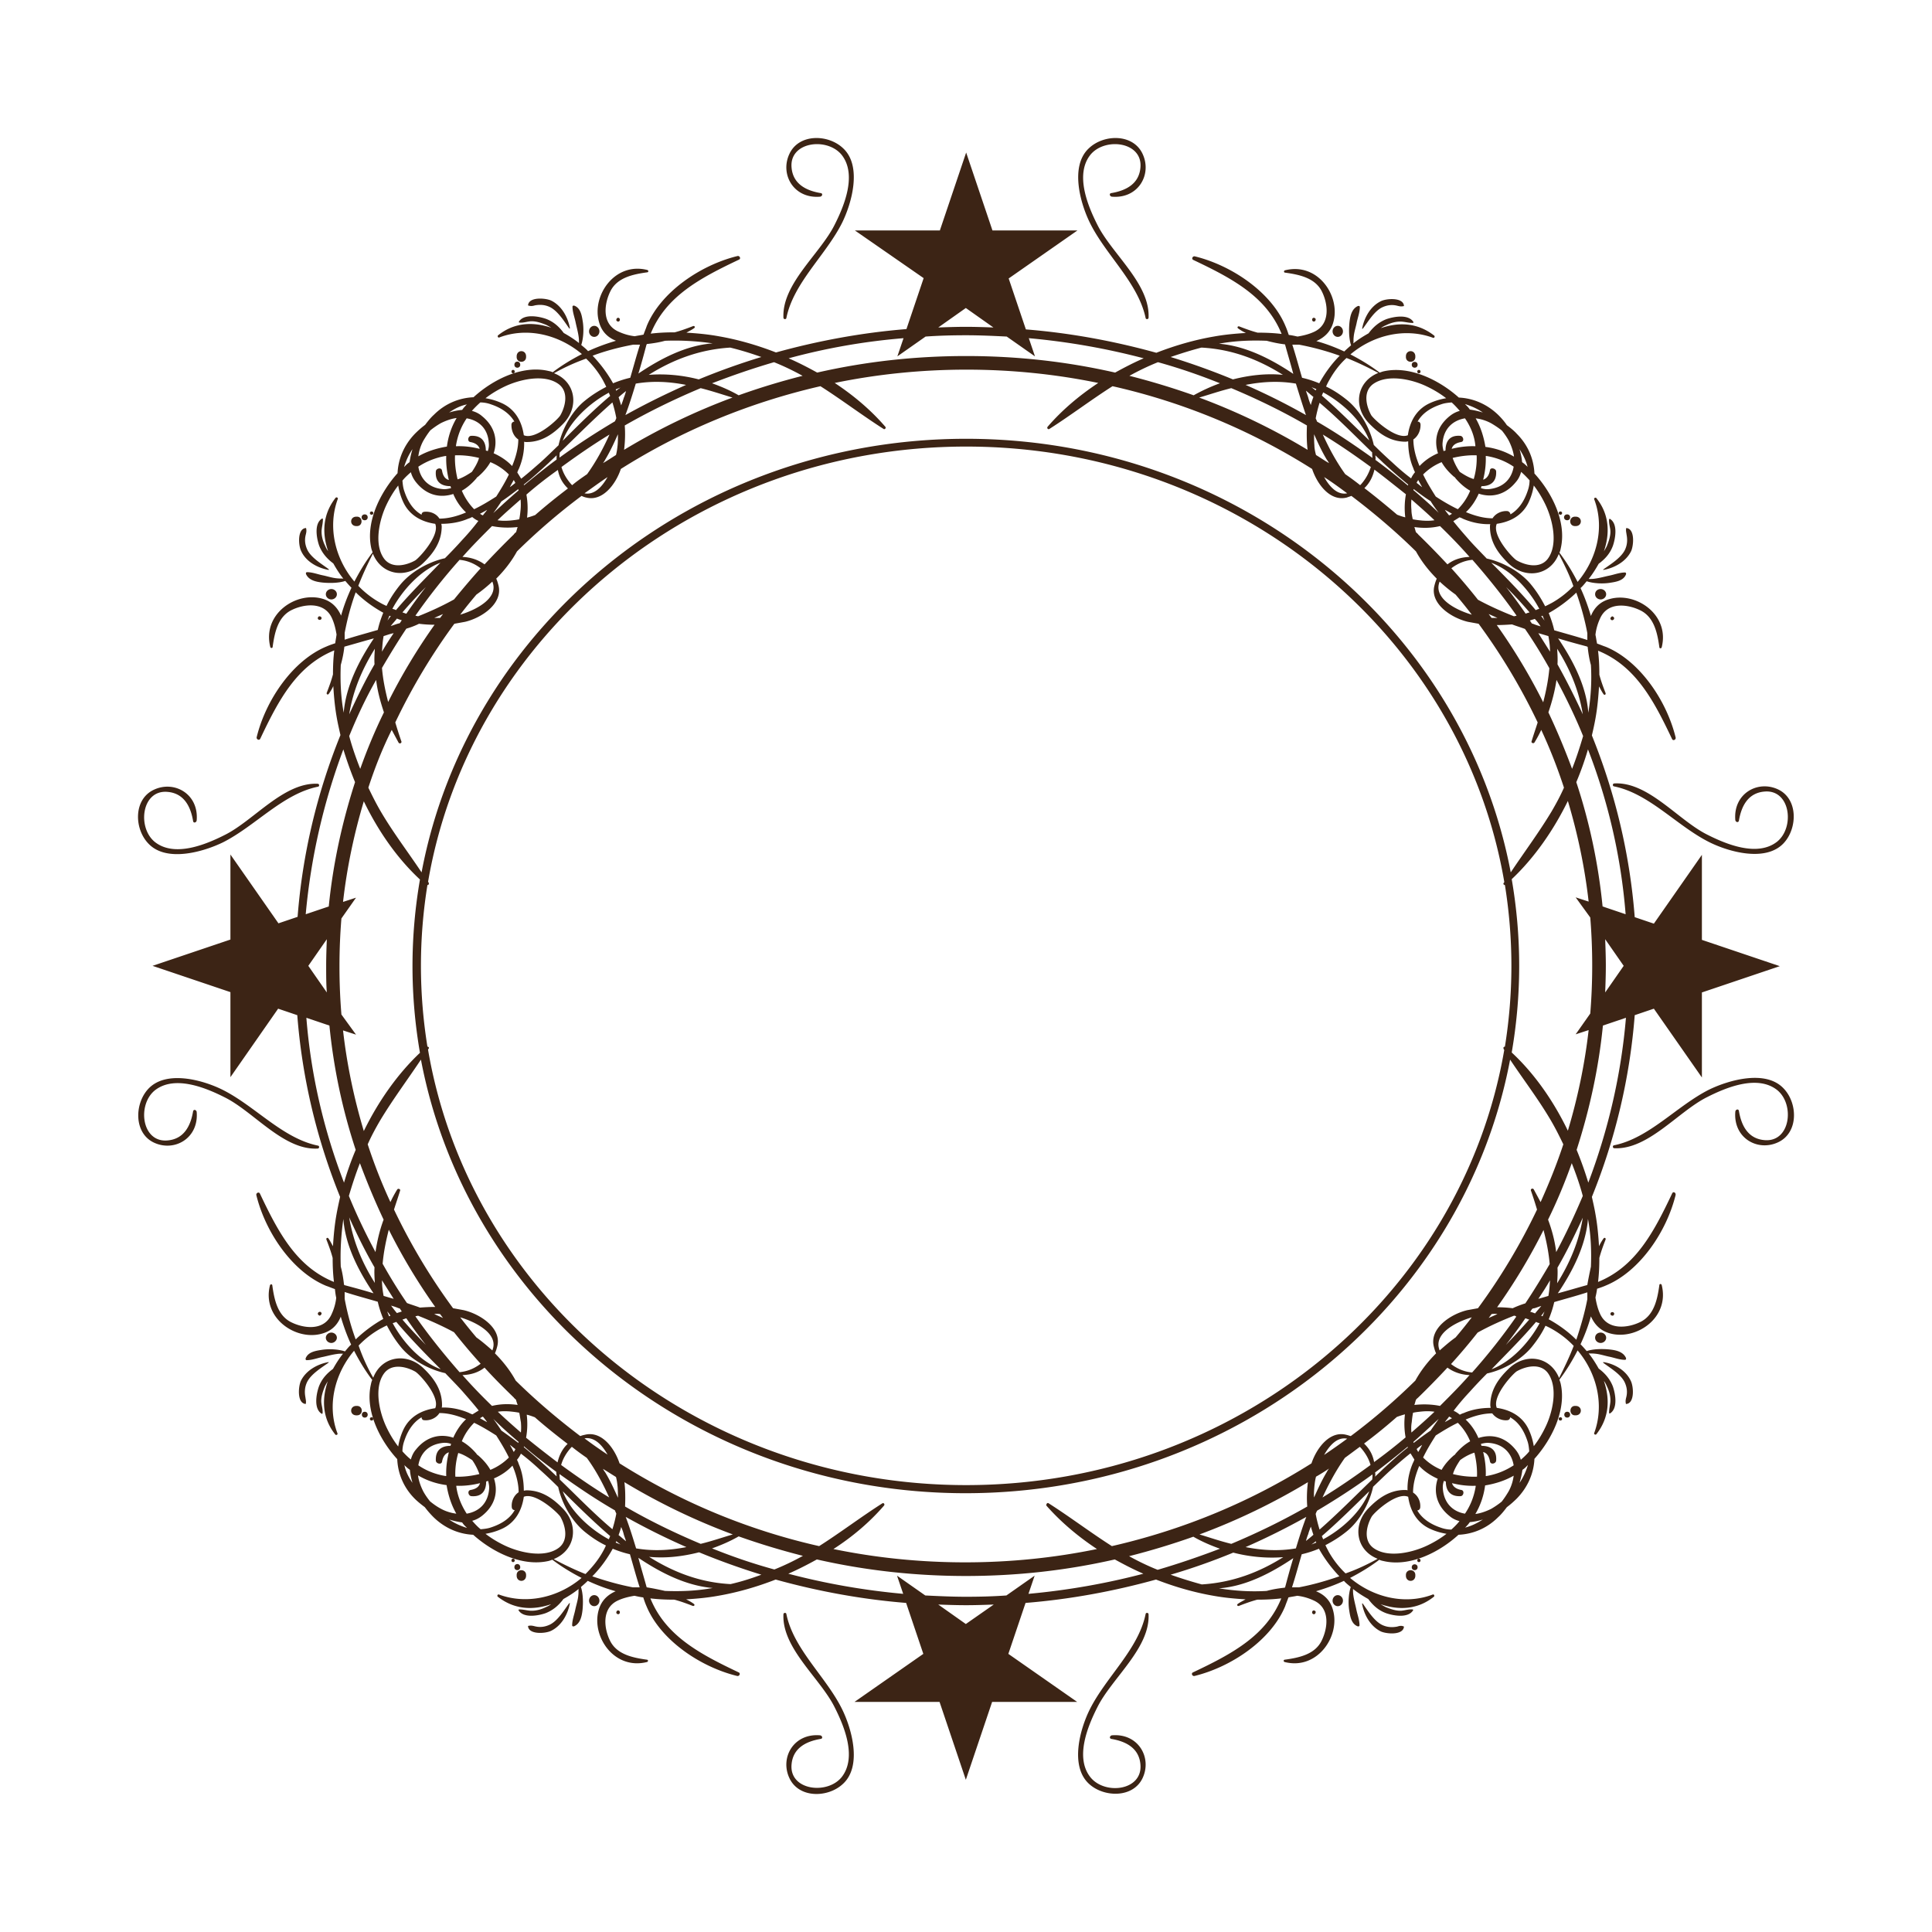 <svg id="Layer_1" xmlns="http://www.w3.org/2000/svg" viewBox="0 0 595.3 595.3"><style>.st0{fill:#3c2415}</style><path class="st0" d="M257.1 69.4c3-5.9 7-15.5 2.3-21.6-4.4-5.6-16.2-4.2-15.5 3.8.4 4.9 4.2 7.1 9 7.9.7.1.5 1-.2 1.1-8.1.7-12.4-6.8-9.5-13.1 2.9-6.4 12-6.2 16.6-1.8 5.9 5.5 2.6 17-.3 22.9-5 10-15 18.5-17.2 29.4-.1.5-.9.4-.9-.1-.5-10.4 11.2-19.6 15.7-28.5zm-147.4 92.7h.2c2 .1 2-3 0-2.9h-.2c-2 .1-2 2.8 0 2.9zm2.7-1.8c1.2 0 1.2-1.8 0-1.8-1.3 0-1.3 1.8 0 1.8zm2.1-1.7c.7 0 .7-1 0-1s-.7 1 0 1zm-10.7 24.5c0-.9-.8-1.6-1.7-1.6-.9 0-1.7.7-1.7 1.6 0 .9.8 1.6 1.7 1.6.9 0 1.7-.7 1.7-1.6zm-5 6.9s-.1 0 0 0c-.2-.1-.4-.1-.5-.1 0 0-.1 0-.1.1-.5.3-.3 1 .3 1s.8-.7.3-1zm66-95.9c1.6-.3 3.1-.2 4.6.5 2.5 1.2 4.5 4.5 6 6.6.1.1.2 0 .2-.1-.6-3.3-2.5-6.9-5.8-8.5-1.8-.8-6.9-1.2-7.1 1.5.8.3 1.4.2 2.1 0zM353 98c.1.5.9.4.9-.1.5-10.4-11.2-19.6-15.7-28.5-3-5.9-7-15.5-2.3-21.6 4.4-5.6 16.2-4.2 15.5 3.8-.4 4.9-4.2 7.1-9 7.9-.7.1-.5 1 .2 1.1 8.1.7 12.4-6.8 9.5-13.1-2.9-6.4-12-6.2-16.6-1.8-5.9 5.5-2.6 17 .3 22.9 4.9 10 14.9 18.5 17.2 29.4zm132.4 64.1h.2c2-.1 2-2.8 0-2.9h-.2c-2.1-.1-2.1 3 0 2.9zm-2.5-1.8c1.2 0 1.2-1.8 0-1.8-1.3 0-1.3 1.8 0 1.8zm-2.1-1.7c.7 0 .7-1 0-1s-.7 1 0 1zm10.7 24.5c0 .9.8 1.6 1.7 1.6.9 0 1.7-.7 1.7-1.6 0-.9-.8-1.6-1.7-1.6-1 0-1.7.7-1.7 1.6zm5.5 6.9c-.1-.1-.3-.1-.4 0 0 0-.1 0-.1.1-.5.3-.3 1 .3 1 .6-.1.8-.8.2-1.1zm-77.1-88.7c1.6-2.1 3.5-5.4 6-6.6 1.5-.7 3-.9 4.6-.5.8.2 1.3.3 2.1.1-.1-2.7-5.3-2.4-7.1-1.5-3.3 1.6-5.2 5.2-5.8 8.5h.2zm-177.6 396c-.1-.5-.9-.4-.9.1-.5 10.4 11.2 19.6 15.7 28.5 3 5.9 7 15.5 2.3 21.6-4.4 5.6-16.2 4.2-15.5-3.8.4-4.9 4.2-7.1 9-7.9.7-.1.5-1-.2-1.1-8.1-.7-12.4 6.8-9.5 13.1 2.9 6.4 12 6.2 16.6 1.8 5.9-5.5 2.6-17-.3-22.9-4.9-10-15-18.5-17.2-29.4zm-132.4-64.1h-.2c-2 .1-2 2.8 0 2.9h.2c2.1.1 2.1-3 0-2.9zm2.5 1.8c-1.2 0-1.2 1.8 0 1.8s1.2-1.8 0-1.8zm2.1 1.7c-.7 0-.7 1 0 1s.7-1 0-1zm-10.7-24.5c0-.9-.8-1.6-1.7-1.6-.9 0-1.7.7-1.7 1.6 0 .9.8 1.6 1.7 1.6.9 0 1.7-.8 1.7-1.6zm-5.5-6.9c.1.1.3.1.4 0 0 0 .1 0 .1-.1.5-.3.3-1-.3-1-.6.1-.8.8-.2 1.1-.1 0 0 0 0 0zm77.1 88.7c-1.6 2.1-3.5 5.4-6 6.6-1.5.7-3 .9-4.6.5-.8-.2-1.3-.3-2.1-.1.1 2.7 5.3 2.4 7.1 1.5 3.3-1.6 5.2-5.2 5.8-8.5 0 0-.1-.1-.2 0zm178.5 3.4c0-.5-.8-.6-.9-.1-2.2 10.9-12.2 19.4-17.2 29.4-3 6-6.2 17.4-.3 22.9 4.6 4.3 13.7 4.5 16.6-1.8 2.9-6.3-1.4-13.8-9.5-13.1-.6.1-.9.9-.2 1.1 4.8.8 8.6 3 9 7.9.7 8.1-11.1 9.5-15.5 3.8-4.7-6.1-.7-15.7 2.3-21.6 4.5-8.9 16.2-18.1 15.7-28.5zm131.7-64.2h-.2c-2-.1-2 3 0 2.9h.2c2-.1 2-2.8 0-2.9zm-2.7 1.8c-1.2 0-1.2 1.8 0 1.8s1.2-1.8 0-1.8zm-2.1 1.7c-.7 0-.7 1 0 1s.7-1 0-1zm10.7-24.5c0 .9.8 1.6 1.7 1.6.9 0 1.7-.7 1.7-1.6 0-.9-.8-1.6-1.7-1.6-1 0-1.7.7-1.7 1.6zm5-6.9c.2.1.4.1.5.1 0 0 .1 0 .1-.1.5-.3.3-1-.3-1s-.8.7-.3 1zm-66 95.9c-1.6.3-3.1.2-4.6-.5-2.5-1.2-4.5-4.5-6-6.6-.1-.1-.2 0-.2.1.6 3.3 2.5 6.9 5.8 8.5 1.8.8 6.9 1.2 7.1-1.5-.8-.4-1.4-.2-2.1 0zm117-241.8c-6.1 4.7-15.7.7-21.6-2.3-8.9-4.5-18.1-16.3-28.5-15.7-.5 0-.6.8-.1.9 10.9 2.2 19.4 12.2 29.4 17.2 6 3 17.4 6.2 22.9.3 4.3-4.6 4.5-13.7-1.8-16.6-6.3-2.9-13.8 1.4-13.1 9.5.1.6.9.9 1.1.2.8-4.8 3-8.6 7.9-9 8-.7 9.4 11.1 3.8 15.5zM436.1 109.9v-.2c-.1-2-2.8-2-2.9 0v.2c-.1 2.1 3 2.1 2.9 0zm.7 2.5c0-1.2-1.8-1.2-1.8 0s1.8 1.2 1.8 0zm.9 2.1c0-.7-1-.7-1 0s1 .7 1 0zm-27.1-12.4c0 .9.7 1.7 1.6 1.7.9 0 1.6-.8 1.6-1.7 0-.9-.7-1.7-1.6-1.7-.9 0-1.6.8-1.6 1.7zm-5.3-3.3s0-.1 0 0c.1-.2.1-.4.1-.5 0 0 0-.1-.1-.1-.3-.5-1-.3-1 .3s.7.8 1 .3zm88.8 76.8c3.3-.6 6.9-2.5 8.5-5.8.8-1.8 1.2-6.9-1.5-7.1-.2.7 0 1.3.1 2.1.3 1.6.2 3.1-.5 4.6-1.2 2.5-4.5 4.5-6.6 6-.2.1-.1.2 0 .2zm32.6 160.1c-10 5-18.5 15-29.4 17.2-.5.1-.4.9.1.9 10.4.5 19.6-11.2 28.5-15.7 5.9-3 15.5-7 21.6-2.3 5.6 4.4 4.2 16.2-3.8 15.5-4.9-.4-7.1-4.2-7.9-9-.1-.7-1-.5-1.1.2-.7 8.1 6.8 12.4 13.1 9.5 6.4-2.9 6.2-12 1.8-16.6-5.5-5.9-16.9-2.6-22.9.3zm-10.4 32.5c-2.8 11.4-11.1 23.6-21.5 27.9-.9.4-1.8.7-2.7 1-.1.9-.3 1.8-.5 2.7.3 1.8.7 3.5 1.5 5.2 2.4 5 8.6 4.2 12.4 2.3 4.2-2.1 5.2-7 5.8-11.4.1-.4.6-.3.7 0 2.6 10.2-8 17.3-16.1 14.9-2.8-.8-4.6-2.7-5.7-5.2-.8 2.9-1.9 5.8-3.2 8.6.7.7 1.3 1.4 1.9 2.1 2.1-.7 4.9-.7 7-.5 1.8.2 4.2.6 5.1 2.6.1.3 0 .6-.3.6-1.7 0-3.4-.7-5-1-1.4-.3-2.9-.8-4.3-.9-.7-.1-1.3 0-1.9-.1 1.2 1.5 2.2 3.1 3.1 4.7 1.9 1.4 3.5 3.2 4.4 5.6.8 2.4 1.5 6.7-.9 8.2-.1.1-.3 0-.3-.2 0-1.2.3-2.2.4-3.4.1-1.7-.4-3.4-1.1-4.8-.2-.5-.5-1.1-.9-1.6 1.9 5.5 1.7 11.3-2.3 16.4-.2.3-.8.1-.7-.3 3.2-8.6.9-18.4-5.1-25.5-1.6 3.1-3.4 6.1-5.6 9 .1.4.3.8.4 1.3 1.8 8.1-2.8 17.2-8.1 23.1-.2 4.4-2 8.7-5.4 12.2-.9.9-1.9 1.8-3.1 2.7-.9 1.2-1.8 2.3-2.7 3.1-3.4 3.4-7.7 5.2-12.2 5.4-5.9 5.4-15 10-23.1 8.1-.5-.1-.9-.2-1.3-.4-2.9 2.2-5.9 4-9 5.6 7.1 6 16.9 8.4 25.5 5.1.4-.1.6.5.3.7-5 4-10.8 4.2-16.4 2.3.5.3 1 .6 1.6.9 1.5.6 3.2 1.2 4.8 1.1 1.2-.1 2.2-.5 3.4-.4.2 0 .3.2.2.3-1.5 2.4-5.8 1.7-8.2.9-2.5-.9-4.2-2.5-5.6-4.4-1.6-.9-3.2-1.9-4.7-3.1 0 .6 0 1.3.1 1.9.2 1.5.6 2.9.9 4.3.3 1.6 1 3.3 1 5 0 .3-.3.4-.6.3-2-.8-2.3-3.2-2.6-5.1-.3-2.1-.2-4.9.5-7-.7-.6-1.5-1.2-2.1-1.9-2.8 1.3-5.6 2.3-8.6 3.2 2.5 1 4.4 2.8 5.2 5.7 2.4 8.1-4.8 18.7-14.9 16.1-.3-.1-.4-.6 0-.7 4.4-.6 9.3-1.6 11.4-5.8 1.9-3.8 2.8-10-2.3-12.4-1.7-.8-3.4-1.3-5.2-1.5-.9.2-1.8.3-2.7.5-.3.9-.7 1.8-1 2.7-4.3 10.4-16.5 18.7-27.9 21.5-.7.2-1.2-.8-.5-1.1 11.8-5.6 22.5-11.2 27.2-22.8-2.5.3-4.9.4-7.4.4-1.9.5-3.8 1.2-5.6 1.9-.5.2-.8-.3-.4-.6.7-.5 1.5-.9 2.4-1.4-3.3-.2-6.6-.5-9.9-1.1-5.8-1-11.8-2.7-17.7-5-13 3.6-26.5 6.1-40.2 7.2l-5.3 15.7 21.2 14.8h-26.2l-8.1 24-8.1-24h-26.2l21.2-14.8-5.3-15.7c-13.7-1.1-27.2-3.6-40.2-7.2-5.9 2.3-11.9 4-17.7 5-3.3.6-6.6.9-9.9 1.1.9.4 1.7.9 2.4 1.4.4.3.1.8-.4.6-1.8-.7-3.7-1.4-5.6-1.9-2.5 0-5-.1-7.4-.4 4.7 11.6 15.4 17.2 27.2 22.8.7.3.2 1.3-.5 1.1-11.4-2.8-23.6-11.1-27.9-21.5-.4-.9-.7-1.8-1-2.7-.9-.1-1.8-.3-2.7-.5-1.8.3-3.5.7-5.2 1.5-5 2.4-4.2 8.6-2.3 12.4 2.1 4.2 7 5.2 11.4 5.8.4.1.3.6 0 .7-10.2 2.6-17.3-8-14.9-16.1.8-2.8 2.7-4.6 5.2-5.7-2.9-.8-5.8-1.9-8.6-3.2-.7.7-1.4 1.3-2.1 1.9.7 2.1.7 4.9.5 7-.2 1.8-.6 4.2-2.6 5.1-.3.1-.6 0-.6-.3 0-1.7.7-3.4 1-5 .3-1.4.8-2.9.9-4.3.1-.7 0-1.3.1-1.9-1.5 1.2-3.1 2.2-4.7 3.1-1.4 1.9-3.2 3.5-5.6 4.4-2.4.8-6.7 1.5-8.2-.9-.1-.1 0-.3.2-.3 1.2 0 2.2.3 3.4.4 1.7.1 3.4-.4 4.8-1.1.5-.2 1.1-.5 1.6-.9-5.5 1.9-11.3 1.7-16.4-2.3-.3-.2-.1-.8.3-.7 8.6 3.2 18.4.9 25.5-5.1-3.1-1.6-6.1-3.4-9-5.6-.4.1-.8.3-1.3.4-8.1 1.8-17.2-2.8-23.1-8.1-4.4-.2-8.7-2-12.2-5.4-.9-.9-1.8-1.9-2.7-3.1-1.2-.9-2.3-1.8-3.1-2.6-3.4-3.4-5.2-7.7-5.4-12.2-5.4-5.9-10-15-8.1-23.1.1-.5.2-.9.4-1.3-2.2-2.9-4-5.9-5.6-9-6 7.1-8.4 16.9-5.1 25.5.1.4-.5.6-.7.3-4-5-4.2-10.8-2.3-16.4-.3.5-.6 1-.9 1.6-.6 1.5-1.2 3.2-1.1 4.8.1 1.2.5 2.2.4 3.4 0 .2-.2.3-.3.2-2.4-1.5-1.7-5.8-.9-8.2.9-2.5 2.5-4.2 4.4-5.6.9-1.6 1.9-3.2 3.1-4.7-.6 0-1.3 0-1.9.1-1.5.2-2.9.6-4.3.9-1.6.3-3.3 1-5 1-.3 0-.4-.3-.3-.6.8-2 3.2-2.3 5.1-2.6 2.1-.3 4.9-.2 7 .5.6-.7 1.2-1.5 1.9-2.1-1.3-2.8-2.3-5.6-3.2-8.6-1 2.5-2.8 4.4-5.7 5.2-8.1 2.4-18.7-4.8-16.1-14.9.1-.3.6-.4.7 0 .6 4.4 1.6 9.3 5.8 11.4 3.8 1.9 10 2.8 12.4-2.3.8-1.7 1.3-3.4 1.5-5.2-.2-.9-.3-1.8-.4-2.7-.9-.3-1.8-.7-2.7-1-10.4-4.3-18.7-16.5-21.5-27.9-.2-.7.8-1.2 1.1-.5 5.6 11.8 11.2 22.5 22.8 27.2-.3-2.5-.4-4.9-.4-7.4-.5-1.9-1.2-3.8-1.9-5.6-.2-.5.3-.8.6-.4.5.7.9 1.5 1.4 2.4.2-3.3.5-6.6 1.1-9.9.3-1.7.7-3.5 1.1-5.3-7.2-17.8-11.7-36.6-13.2-56l-5.9-2L71 331.9v-26.2l-24-8.1 24-8.1v-26.2l14.8 21.2 5.9-2c1.5-19.4 6-38.2 13.2-56-.4-1.8-.8-3.5-1.1-5.2-.6-3.3-.9-6.6-1.1-9.9-.4.9-.9 1.7-1.4 2.4-.3.4-.8.1-.6-.4.7-1.8 1.4-3.7 1.9-5.6 0-2.5.1-5 .4-7.4-11.6 4.7-17.2 15.4-22.8 27.2-.3.7-1.3.2-1.1-.5 2.8-11.4 11.1-23.6 21.5-27.9.9-.4 1.8-.7 2.7-1 .1-.9.3-1.8.4-2.7-.3-1.8-.7-3.5-1.5-5.2-2.4-5-8.6-4.2-12.4-2.3-4.2 2.1-5.2 7-5.8 11.4-.1.4-.6.3-.7 0-2.6-10.2 8-17.3 16.1-14.9 2.8.8 4.6 2.7 5.7 5.2.8-2.9 1.9-5.8 3.2-8.6-.7-.7-1.3-1.4-1.9-2.1-2.1.7-4.9.7-7 .5-1.8-.2-4.2-.6-5.1-2.6-.1-.3 0-.6.3-.6 1.7 0 3.4.7 5 1 1.4.3 2.9.8 4.3.9.7.1 1.3 0 1.9.1-1.2-1.5-2.2-3.1-3.1-4.7-1.9-1.4-3.5-3.2-4.4-5.6-.8-2.4-1.5-6.7.9-8.2.1-.1.3 0 .3.2 0 1.2-.3 2.2-.4 3.4-.1 1.7.4 3.4 1.1 4.8.2.5.5 1.1.9 1.6-1.9-5.5-1.7-11.3 2.3-16.4.2-.3.8-.1.7.3-3.2 8.6-.9 18.4 5.1 25.5 1.6-3.1 3.4-6.1 5.6-9-.1-.4-.3-.8-.4-1.3-1.8-8.1 2.8-17.2 8.1-23.1.2-4.4 2-8.7 5.4-12.2.9-.9 1.9-1.8 3.1-2.7.9-1.2 1.8-2.3 2.7-3.1 3.4-3.4 7.7-5.2 12.2-5.4 5.9-5.4 15-10 23.1-8.1.5.1.9.2 1.3.4 2.9-2.2 5.9-4 9-5.6-7.1-6-16.9-8.4-25.5-5.1-.4.1-.6-.5-.3-.7 5-4 10.8-4.2 16.4-2.3-.5-.3-1-.6-1.6-.9-1.5-.6-3.2-1.2-4.8-1.1-1.2.1-2.2.5-3.4.4-.2 0-.3-.2-.2-.3 1.5-2.4 5.8-1.7 8.2-.9 2.5.9 4.2 2.5 5.6 4.4 1.6.9 3.2 1.9 4.7 3.1 0-.6 0-1.3-.1-1.9-.2-1.5-.6-2.9-.9-4.3-.3-1.6-1-3.3-1-5 0-.3.3-.4.6-.3 2 .8 2.3 3.2 2.6 5.1.3 2.1.2 4.9-.5 7 .7.6 1.5 1.2 2.1 1.9 2.8-1.3 5.6-2.3 8.6-3.2-2.5-1-4.4-2.8-5.2-5.7-2.4-8.1 4.8-18.7 14.9-16.1.3.1.4.6 0 .7-4.4.6-9.3 1.6-11.4 5.8-1.9 3.8-2.8 10 2.3 12.4 1.7.8 3.4 1.3 5.2 1.5.9-.2 1.8-.3 2.7-.5.3-.9.7-1.8 1-2.7 4.3-10.4 16.5-18.7 27.9-21.5.7-.2 1.2.8.5 1.1-11.8 5.6-22.5 11.2-27.2 22.8 2.5-.3 4.9-.4 7.4-.4 1.9-.5 3.8-1.2 5.6-1.9.5-.2.8.3.4.6-.7.5-1.5.9-2.4 1.4 3.3.2 6.6.5 9.9 1.1 5.8 1 11.8 2.7 17.7 5 13-3.6 26.5-6.1 40.2-7.2l5.3-15.7L263.4 71h26.2l8.1-24 8.1 24H332l-21.2 14.8 5.3 15.7c13.7 1.1 27.2 3.6 40.2 7.2 5.9-2.3 11.9-4 17.7-5 3.3-.6 6.6-.9 9.9-1.1-.9-.4-1.7-.9-2.4-1.4-.4-.3-.1-.8.4-.6 1.8.7 3.7 1.4 5.6 1.9 2.5 0 5 .1 7.4.4-4.7-11.6-15.4-17.2-27.2-22.8-.7-.3-.2-1.3.5-1.1 11.4 2.8 23.6 11.1 27.9 21.5.4.9.7 1.8 1 2.7.9.1 1.8.3 2.7.5 1.8-.3 3.5-.7 5.2-1.5 5-2.4 4.2-8.6 2.3-12.4-2.1-4.2-7-5.2-11.4-5.8-.4-.1-.3-.6 0-.7 10.2-2.6 17.3 8 14.9 16.1-.8 2.8-2.7 4.6-5.2 5.7 2.9.8 5.8 1.9 8.6 3.2.7-.7 1.4-1.3 2.1-1.9-.7-2.1-.7-4.9-.5-7 .2-1.8.6-4.2 2.6-5.1.3-.1.6 0 .6.3 0 1.7-.7 3.4-1 5-.3 1.4-.8 2.9-.9 4.3-.1.7 0 1.3-.1 1.9 1.5-1.2 3.1-2.2 4.7-3.1 1.4-1.9 3.2-3.5 5.6-4.4 2.4-.8 6.7-1.5 8.2.9.1.1 0 .3-.2.3-1.2 0-2.2-.3-3.4-.4-1.7-.1-3.4.4-4.8 1.1-.5.2-1.1.5-1.6.9 5.5-1.9 11.3-1.7 16.4 2.3.3.2.1.8-.3.7-8.6-3.2-18.4-.9-25.5 5.1 3.1 1.6 6.1 3.4 9 5.6.4-.1.8-.3 1.3-.4 8.1-1.8 17.2 2.8 23.1 8.1 4.4.2 8.7 2 12.2 5.4.9.9 1.8 1.9 2.6 3.1 1.2.9 2.3 1.8 3.1 2.7 3.4 3.4 5.2 7.7 5.4 12.2 5.4 5.9 10 15 8.1 23.1-.1.5-.2.9-.4 1.3 2.2 2.9 4 5.9 5.6 9 6-7.1 8.4-16.9 5.1-25.5-.1-.4.5-.6.7-.3 4 5 4.2 10.8 2.3 16.4.3-.5.6-1 .9-1.6.6-1.5 1.2-3.2 1.1-4.8-.1-1.2-.5-2.2-.4-3.4 0-.2.2-.3.3-.2 2.4 1.5 1.7 5.8.9 8.2-.9 2.5-2.5 4.2-4.4 5.6-.9 1.6-1.9 3.2-3.1 4.7.6 0 1.3 0 1.9-.1 1.5-.2 2.9-.6 4.3-.9 1.6-.3 3.3-1 5-1 .3 0 .4.3.3.6-.8 2-3.2 2.3-5.1 2.6-2.1.3-4.9.2-7-.5-.6.7-1.2 1.5-1.9 2.1 1.3 2.8 2.3 5.6 3.2 8.6 1-2.5 2.8-4.4 5.7-5.2 8.1-2.4 18.7 4.8 16.1 14.9-.1.3-.6.4-.7 0-.6-4.4-1.6-9.3-5.8-11.4-3.8-1.9-10-2.8-12.4 2.3-.8 1.7-1.3 3.4-1.5 5.2.2.9.3 1.8.5 2.7.9.3 1.8.7 2.7 1 10.4 4.3 18.7 16.5 21.5 27.9.2.7-.8 1.2-1.1.5-5.6-11.8-11.2-22.5-22.8-27.2.3 2.5.4 4.9.4 7.4.5 1.9 1.2 3.8 1.9 5.6.2.5-.3.8-.6.4-.5-.7-.9-1.5-1.4-2.4-.2 3.3-.5 6.6-1.1 9.9-.3 1.7-.7 3.5-1.1 5.2 7.2 17.8 11.7 36.6 13.2 56l5.9 2 14.8-21.2v26.2l24 8.1-24 8.1V332l-14.8-21.2-5.9 2c-1.5 19.4-6 38.2-13.2 56 .4 1.8.8 3.5 1.1 5.3.6 3.3.9 6.6 1.1 9.9.4-.9.9-1.7 1.4-2.4.3-.4.8-.1.6.4-.7 1.8-1.4 3.7-1.9 5.6 0 2.5-.1 5-.4 7.4 11.6-4.7 17.2-15.4 22.8-27.2.3-.8 1.2-.4 1.1.4zm-26.1 22.1c.2-4.9 0-9.8-.9-14.7-.7 8.3-4.8 16.2-9.3 22.9 3-.8 6-1.7 8.9-2.5.1 0 .2-.1.2-.1.3-1.8.7-3.7 1.1-5.6zm-16.9 17c-4.3 5.1-9.1 9.8-13.7 14.6 6.1-2.3 11.7-8.4 14.8-14.2-.5-.1-.8-.2-1.1-.4zm-26.8 29.2c-.4.6-.9 1.1-1.3 1.7.7-.4 1.4-.8 2.2-1.2-.3-.2-.6-.4-.9-.5zm13.3-1c-2.6 0-5.4.7-8.2 1.9 1.6 1.5 2.9 3.3 3.9 5.6v.1c4-1.3 8.2-.5 11.5 3.6.8 1 1.3 2 1.6 3.1.9-.8 1.8-1.6 2.6-2.6-.1-1.1-.2-2.2-.6-3.3-1.2-3.6-3-5.9-5.3-7.2 0 .4-.2.8-.8.9-1.7.2-3.6-.6-4.7-2.1zm2.9 27.2c.8-1 1.5-2.1 2.1-3.1.9-1.6 1.4-3.3 1.6-4.9-2.8 1.6-5.8 2.5-8.8 3-.4 3.1-1.4 6.1-3 8.8 1.6-.2 3.3-.8 4.9-1.6 1.2-.7 2.2-1.4 3.2-2.2zm-25.1 1.9c-.1.5-.5.8-.9.8 1.3 2.2 3.6 4.1 7.2 5.3 1.1.4 2.2.6 3.3.6.9-.8 1.8-1.7 2.5-2.6-1.1-.3-2.2-.8-3.1-1.6-4.1-3.3-4.9-7.6-3.6-11.5h-.1c-2.2-1-4.1-2.3-5.6-3.9-1.2 2.9-1.9 5.6-1.9 8.2 1.6 1 2.4 2.9 2.2 4.7zm-32.2 10.3c-.4.4-.9.7-1.3 1l1.5-.6c-.1-.1-.2-.3-.2-.4zm-82.3-11.7c6.6 4.2 12.9 9 19.5 13.2 22.3-5.1 43-13.8 61.5-25.5 1.6-4.8 5.7-10.1 10.7-8.8.5.1 1 .3 1.4.4 7.1-5.3 13.7-11 19.9-17.1 1.7-3.1 3.9-5.9 6.4-8.4-.3-.6-.5-1.3-.7-2.1-1.4-5.6 5.2-10 10.3-11.2l3.3-.6c7-9.5 13.1-19.7 18.2-30.4-.6-2-1.2-3.9-1.9-5.9-.1-.5.6-.8.9-.3l2.1 3.9c2.6-5.8 5-11.7 7-17.8-1.2-2.5-2.4-4.9-3.8-7.3-3.8-6.5-8.4-12.5-12.6-18.8-14.3 75.9-84.1 133.6-167.8 133.6s-153.4-57.7-167.8-133.6c-4.2 6.3-8.7 12.3-12.6 18.8-1.4 2.4-2.7 4.8-3.8 7.3 2 6.1 4.3 12 7 17.8.6-1.3 1.3-2.6 2.1-3.9.3-.4 1-.1.9.3-.6 2-1.3 4-1.9 5.9 5.1 10.7 11.2 20.9 18.2 30.4l3.3.6c5.1 1.2 11.8 5.6 10.3 11.2-.2.8-.4 1.4-.7 2.1 2.5 2.5 4.7 5.3 6.4 8.4 6.2 6.1 12.9 11.8 19.9 17.1.5-.2.9-.3 1.4-.4 5.1-1.3 9.1 4 10.7 8.8 18.5 11.7 39.3 20.5 61.5 25.5 6.6-4.2 12.9-9 19.5-13.2.4-.2.8.3.5.7-4.4 5.1-9.7 9.6-15.6 13.4 13.1 2.7 26.7 4.1 40.6 4.1 13.9 0 27.5-1.4 40.6-4.1-5.9-3.9-11.2-8.4-15.6-13.4-.1-.4.3-1 .7-.7zm-163.3-3.4c0-2.6-.7-5.4-1.9-8.2-1.5 1.6-3.3 2.9-5.6 3.9h-.1c1.3 4 .5 8.2-3.6 11.5-1 .8-2 1.3-3.1 1.6.8.9 1.6 1.8 2.6 2.6 1.1-.1 2.2-.2 3.3-.6 3.6-1.2 5.9-3 7.2-5.3-.4 0-.8-.2-.9-.8-.2-1.7.5-3.6 2.1-4.7zm-24.1 5c1.6.9 3.3 1.4 4.9 1.6-1.6-2.8-2.5-5.8-3-8.8-3.1-.4-6.1-1.4-8.8-3 .2 1.6.8 3.3 1.6 4.9.6 1.1 1.3 2.1 2.1 3.1 1.1.9 2.1 1.6 3.2 2.2zm-5.8-28.1c-2.2 1.3-4.1 3.6-5.3 7.2a9.6 9.6 0 0 0-.6 3.3c.8.9 1.7 1.8 2.6 2.5.3-1.1.8-2.2 1.6-3.1 3.3-4.1 7.6-4.9 11.5-3.6v-.1c1-2.2 2.3-4.1 3.9-5.6-2.9-1.2-5.6-1.9-8.2-1.9-1 1.6-3 2.4-4.7 2.2-.5 0-.8-.4-.8-.9zm18 .3c.7.4 1.4.8 2.2 1.2-.4-.6-.9-1.2-1.3-1.7-.3.1-.6.3-.9.5zm41.9 18.1c-1.3-.8-2.7-1.7-4-2.5.2.4.4.7.7 1.1 1.5 2.5 2.7 5.1 3.9 7.8 0-1.1 0-2.2-.1-3.4-.1-.9-.2-1.9-.5-3zm1.6 15.4c-.2.8-.5 1.7-.8 2.5.8.6 1.5 1.3 2.3 1.9-.2-.7-.5-1.4-.7-2.1-.2-.9-.5-1.6-.8-2.3zm-19.6-19.9c.5-2.2 1.5-4.2 3.1-5.7-3.4-2.6-6.8-5.3-10.1-8.2-.8-.3-1.6-.6-2.5-.8.3 2.5.2 4.9-.2 7.1 3.2 2.6 6.4 5.1 9.7 7.6zm-49.5-46c.5-.2 1-.3 1.5-.5l-.6-.9c-.2-.1-.4-.1-.6-.2-.7-.3-1.4-.5-2.1-.7.6.8 1.2 1.6 1.8 2.3zm11.5.3l2.7 1.2-.9-1.2c-.6-.1-1.2-.1-1.8 0zm-5 .5c-.3.1-.6.1-.8.2 4.2 6 8.8 11.7 13.6 17.2 2.2-.2 4.4-1 6.5-2.6-2.8-3.1-5.6-6.4-8.2-9.7-3.5-1.9-7.3-3.6-11.1-5.1zm-4.8 1.2c2.3 2.7 4.8 5.3 7.2 7.8-2.1-2.7-4.1-5.4-6-8.2-.4.1-.8.3-1.2.4zm36 28.7c-1-.2-1.9-.3-2.9-.4-1.3-.1-2.6-.1-3.7.1 2.3 2.2 4.7 4.3 7.1 6.4.1-1 .1-2 0-3.2-.2-1-.3-2-.5-2.9zm12.9 16.1c4.8 3.5 9.7 6.9 14.8 10-1.9-4.2-4.1-8.4-6.9-12.2-1.6-1.1-3.1-2.2-4.6-3.4l-.3.3c-1.5 1.7-2.5 3.5-3 5.3zm14.3-3.2c-1.8-3.2-4.2-5.5-7.1-5 2.4 1.8 4.7 3.4 7.1 5zM159 431.3c-.2-.2-.5-.4-.7-.7-3.1-3-6.1-6-9-9.2-1.9 1.5-4.2 2.2-6.8 2.3 2.9 3.3 5.9 6.4 9.1 9.5 2.5-.6 5.1-.7 7.9-.3-.2-.6-.4-1.1-.5-1.6zm-17.2-25.4c1.6 2.1 3.3 4.2 5 6.2 1.7 1.2 3.3 2.6 4.9 4 2-4.8-4.3-8.5-9.9-10.2zm-7.7-3.2c-5.4-7.6-10.2-15.6-14.3-23.8-.9 3.5-1.6 7-1.9 10.5 2.3 4.1 4.8 8.2 7.5 12.1 1.3.5 2.7.9 4 1.4 1.4-.1 3-.2 4.7-.2zm-15.9-26.9c-2.7-5.7-5.1-11.5-7.3-17.4-1.3 3.3-2.4 6.7-3.4 10.1 2.4 5.9 5.2 11.7 8.2 17.3.5-3.4 1.3-6.8 2.5-10zm-10.6-.7c1.2 7.5 4.1 14.2 7.9 20.2-.1-1.6-.2-3.2-.1-4.8-2.9-5-5.4-10.1-7.8-15.4zm10.6 24.2c1 .3 2 .6 3.1.9l-3.6-5.7c0 1.6.2 3.2.5 4.8zm1.1 4.8l.6 1.5c.1-.1.3-.1.4-.2-.3-.5-.6-.9-1-1.3zm1.7 3.6c3.1 5.8 8.6 11.9 14.8 14.2-4.7-4.7-9.4-9.5-13.7-14.6-.4.2-.8.3-1.1.4zm25.1 30.7c-1.6 1.6-2.9 3.5-3.8 5.7 1.6.9 3.1 2.2 4.4 3.7.1.1.2.3.3.4.1.1.3.2.4.3 1.5 1.3 2.8 2.8 3.7 4.4 2.2-.9 4.1-2.2 5.7-3.8-1.1-2.3-2.5-4.6-3.9-6.8-2.2-1.4-4.5-2.8-6.8-3.9zm-11.8 11.7c-.2-3.4 1.9-4.6 4.5-4.6.1-.2.1-.4.2-.6-.9-.3-1.7-.4-2.6-.3-4.5.5-6.9 3.3-7.5 6.9 2.5 1.7 5.3 2.8 8.4 3.3h.2c-.1-2.5.2-4.9.8-7.3-1 .3-1.8 1.2-2.1 2.9-.2 1-1.8.6-1.9-.3zm6 4.9c2.4.1 4.9-.2 7.4-.8-.5-1.5-1.4-3.2-2.2-4.3-1.2-.8-2.8-1.8-4.3-2.2-.7 2.4-1 4.9-.9 7.3zm3.5 11.4c3.6-.6 6.5-3 6.9-7.5.1-.9-.1-1.8-.3-2.6-.2.1-.4.1-.6.2 0 2.7-1.2 4.8-4.6 4.5-.9-.1-1.3-1.7-.2-1.9 1.7-.3 2.6-1 2.9-2.1-2.4.6-4.9.9-7.3.8v.2c.4 3.1 1.6 5.9 3.2 8.4zm14.5-19c.2-.3.4-.6.5-.9-.6-.4-1.1-.9-1.7-1.3.4.7.8 1.4 1.2 2.2zm1.4-2.8c0-.1.1-.2.1-.3-2.7-2.3-5.3-4.6-7.8-7.1.9 1.2 1.7 2.4 2.5 3.6 1.7 1.2 3.5 2.5 5.2 3.8zm1.7 1.3c2.7 2.2 5.2 4.4 7.7 6.7.8.8 1.6 1.5 2.4 2.3 0-.5-.1-.9-.1-1.4-3.4-2.5-6.8-5.1-10-7.9.1.2 0 .3 0 .3zm11.1 10c5.3 5.1 10.5 10.5 16.2 15.3.5-1.6.9-3.2 1.2-4.8-.1-.3-.3-.6-.4-1-5.9-3.4-11.5-7.2-17.1-11.2 0 .7.1 1.2.1 1.7zm.9 3.6c2.3 6.1 8.4 11.7 14.2 14.8.1-.3.3-.7.4-1-5.1-4.4-9.9-9.1-14.6-13.8zm16.3 15.8l1.5.6c-.4-.3-.9-.7-1.3-1-.1.1-.1.3-.2.4zm6.3 1.8c5.3.9 10.4.6 15.5-.4-6.4-2.8-12.6-5.9-18.7-9.3 1.2 3.2 2.2 6.4 3.2 9.7zm19.9-1.4c3.3-.8 6.5-1.9 9.9-2.9-11.6-4.3-22.8-9.7-33.4-16.1.3 2.5.3 5 .2 7.5 7.4 4.3 15.2 8.1 23.3 11.5zm3.5 1.4c6.2 2.5 12.6 4.7 19.2 6.5 3-1.2 5.9-2.6 8.8-4.2-6.7-1.7-13.3-3.7-19.8-6-2.6 1.5-5.4 2.7-8.2 3.7zM109.7 318.8l-4-1.3c1.2 10.6 3.4 21 6.4 31 4.4-9 10.3-17.5 17.3-24.1-1.5-8.7-2.3-17.6-2.3-26.7 0-9.1.8-18 2.3-26.7-7.1-6.6-12.9-15-17.3-24.1-3 10-5.2 20.4-6.4 31l4-1.3-4.5 6.4c-.4 4.9-.6 9.8-.6 14.8s.2 9.9.6 14.8l4.5 6.2zm-9.2-21.2c0-2.7.1-5.5.2-8.2l-5.7 8.2 5.7 8.2c-.2-2.7-.2-5.4-.2-8.2zM122 188c4.3-5.1 9.1-9.8 13.7-14.6-6.1 2.3-11.7 8.4-14.8 14.2.4.1.8.2 1.1.4zm26.8-29.2c.4-.6.9-1.1 1.3-1.7-.7.4-1.4.8-2.2 1.2.3.2.6.4.9.5zm-13.4 1c2.6 0 5.4-.7 8.2-1.9-1.6-1.5-2.9-3.3-3.9-5.6v-.1c-4 1.3-8.2.5-11.5-3.6-.8-1-1.3-2-1.6-3.1-.9.8-1.8 1.6-2.6 2.6.1 1.1.2 2.2.6 3.3 1.2 3.6 3 5.9 5.3 7.2 0-.4.2-.8.8-.9 1.8-.2 3.7.5 4.7 2.1zm-2.8-27.2c-.8 1-1.5 2.1-2.1 3.1-.9 1.6-1.4 3.3-1.6 4.9 2.8-1.6 5.8-2.5 8.8-3 .4-3.1 1.4-6.1 3-8.8-1.6.2-3.3.8-4.9 1.6-1.2.7-2.2 1.4-3.2 2.2zm25-1.9c.1-.5.5-.8.9-.8-1.3-2.2-3.6-4.1-7.2-5.3a9.6 9.6 0 0 0-3.3-.6c-.9.8-1.8 1.7-2.6 2.6 1.1.3 2.2.8 3.1 1.6 4.1 3.3 4.9 7.6 3.6 11.5h.1c2.2 1 4.1 2.3 5.6 3.9 1.2-2.9 1.9-5.6 1.9-8.2-1.5-1-2.2-2.9-2.1-4.7zm32.3-10.3c.4-.4.9-.7 1.3-1l-1.5.6c.1.1.1.2.2.4zm57.4-4.6c-2.9-1.6-5.8-3-8.8-4.2-6.5 1.9-12.9 4.1-19.1 6.5 2.8 1 5.6 2.2 8.2 3.7 6.4-2.3 13-4.3 19.7-6zm-31.4 3.8c-8.1 3.4-15.9 7.2-23.4 11.5.2 2.5.1 5-.2 7.5 10.6-6.4 21.8-11.8 33.4-16.1-3.3-1-6.6-2.1-9.8-2.9zm-64.2 59.6c-1.6 1.5-3.2 2.8-4.9 4-1.7 2-3.4 4.1-5 6.2 5.6-1.7 11.9-5.4 9.9-10.2zM123.2 192l.6-.9c-.5-.1-1-.3-1.5-.5-.6.8-1.3 1.5-1.9 2.3.7-.2 1.4-.5 2.1-.7.3-.1.5-.1.7-.2zm39-39.6c.4 2.2.5 4.6.2 7.1.8-.2 1.7-.5 2.5-.8 3.3-2.9 6.7-5.6 10.1-8.2-1.7-1.6-2.7-3.5-3.1-5.7-3.4 2.4-6.6 4.9-9.7 7.6zm30-29.8c.3-.7.5-1.4.7-2.1-.8.6-1.5 1.2-2.3 1.9.3.8.5 1.6.8 2.5.3-.8.6-1.6.8-2.3zm-11.3 23.5c2.8-3.9 5-8 6.9-12.2-5.1 3.1-10 6.5-14.8 10 .5 1.8 1.5 3.6 3 5.3l.3.3c1.4-1.2 3-2.3 4.6-3.4zm-20.5 7.8c-2.4 2.1-4.8 4.2-7.1 6.4 1.2.2 2.4.2 3.8.1 1-.1 2-.2 2.9-.4.2-1 .3-1.9.4-2.9.1-1.1.1-2.2 0-3.2zm-24.8 36.5l.9-1.2-2.7 1.2h1.8zm12.5-15.3c-2.1-1.6-4.3-2.4-6.5-2.6-4.9 5.5-9.4 11.2-13.6 17.2.3.1.6.1.8.2 3.8-1.5 7.5-3.2 11.1-5.2 2.7-3.3 5.4-6.5 8.2-9.6zm-16.9 5.8c-2.5 2.5-4.9 5.1-7.2 7.8.4.1.8.3 1.2.4 1.9-2.8 3.9-5.5 6-8.2zm-6 12.8c-2.6 3.9-5.1 8-7.5 12.1.3 3.6 1 7 1.9 10.5 4.1-8.2 8.9-16.2 14.3-23.8-1.6 0-3.2-.1-4.8-.3-1.2.6-2.5 1.1-3.9 1.5zM159 164c.2-.5.3-1.1.5-1.6-2.8.3-5.4.2-7.9-.3-3.1 3.1-6.2 6.2-9.1 9.5 2.5.1 4.9.9 6.8 2.3 2.9-3.1 5.9-6.2 9-9.2.2-.3.4-.5.7-.7zm30.8-23.8c.3-1.1.4-2.1.5-3 .1-1.1.1-2.2.1-3.4-1.2 2.7-2.4 5.3-3.9 7.8-.2.4-.4.7-.7 1.1 1.4-.8 2.7-1.7 4-2.5zm-9.7 11.8c2.9.6 5.3-1.8 7.1-5-2.4 1.6-4.7 3.3-7.1 5zm31.3-33.4c-5.1-1-10.2-1.3-15.5-.4-1 3.3-2 6.5-3.2 9.7 6.1-3.4 12.4-6.5 18.7-9.3zm-38.9 20.8c-.1.5-.1 1.1-.1 1.6 5.5-4 11.2-7.7 17.1-11.2.1-.3.3-.6.4-1-.3-1.6-.7-3.2-1.2-4.8-5.6 4.9-10.9 10.3-16.2 15.4zM188 122c-.1-.3-.3-.7-.4-1-5.8 3.1-11.9 8.6-14.2 14.8 4.7-4.7 9.5-9.5 14.6-13.8zm-16.5 18.3c-.8.8-1.6 1.5-2.4 2.3-2.5 2.3-5 4.6-7.7 6.7 0 .1 0 .1.1.2 3.3-2.7 6.6-5.4 10-7.9v-1.3zm-11.8 10.4c-1.7 1.3-3.4 2.6-5.2 3.8-.8 1.2-1.6 2.4-2.5 3.6 2.6-2.4 5.2-4.8 7.8-7-.1-.2-.1-.3-.1-.4zm-.9-1.9c-.2-.3-.3-.6-.5-.9-.4.7-.8 1.4-1.2 2.2.6-.4 1.2-.9 1.7-1.3zm-15-19.9c-1.7 2.5-2.8 5.3-3.3 8.4v.2c2.5-.1 4.9.2 7.3.8-.3-1-1.2-1.8-2.9-2.1-1-.2-.7-1.8.2-1.9 3.4-.2 4.6 1.9 4.6 4.5.2.1.4.1.6.2.3-.9.4-1.7.3-2.6-.3-4.5-3.2-6.9-6.8-7.5zm-6.3 11.6h-.2c-3 .5-5.8 1.6-8.4 3.3.6 3.6 3 6.5 7.5 6.9.9.1 1.8-.1 2.6-.3-.1-.2-.1-.4-.2-.6-2.7 0-4.8-1.2-4.5-4.6.1-.9 1.7-1.3 1.9-.2.3 1.7 1 2.6 2.1 2.9-.6-2.5-.9-4.9-.8-7.4zm7.9 4.9c.8-1.2 1.8-2.8 2.2-4.3-2.4-.6-5-.9-7.4-.8-.1 2.4.2 4.9.8 7.4 1.6-.5 3.2-1.5 4.4-2.3zm.7 11.5c2.3-1.1 4.6-2.5 6.8-3.9 1.4-2.2 2.8-4.5 3.9-6.8-1.6-1.6-3.5-2.9-5.7-3.8-.9 1.6-2.2 3.1-3.7 4.4-.1.1-.3.2-.4.3-.1.1-.2.3-.3.4-1.3 1.5-2.8 2.8-4.4 3.7.9 2.1 2.2 4.1 3.8 5.7zM118.2 196c-.3 1.6-.4 3.2-.5 4.8 1.1-1.9 2.3-3.8 3.6-5.7-1.1.2-2.1.6-3.1.9zm2.2-6.1c-.1-.1-.3-.1-.4-.2l-.6 1.5c.3-.4.6-.9 1-1.3zm-4.9 10c-3.8 6.1-6.7 12.7-7.9 20.2 2.4-5.2 4.9-10.4 7.8-15.4-.1-1.6 0-3.2.1-4.8zm-7.9 26.9c.9 3.4 2.1 6.8 3.4 10.1 2.1-5.9 4.5-11.7 7.3-17.4-1.1-3.3-2-6.6-2.4-10-3.2 5.6-5.9 11.4-8.3 17.3zm5.9 15.9c1.2 2.5 2.4 4.9 3.8 7.3 3.8 6.5 8.4 12.5 12.6 18.8 14.3-75.9 84.1-133.6 167.8-133.6 83.7 0 153.4 57.7 167.8 133.6 4.2-6.3 8.7-12.3 12.6-18.8 1.4-2.4 2.7-4.8 3.8-7.3-2-6.1-4.3-12-7-17.8-.6 1.3-1.3 2.6-2.1 3.9-.3.4-1 .1-.9-.3.6-2 1.3-4 1.9-5.9-5.1-10.7-11.2-20.9-18.2-30.4l-3.3-.6c-5.1-1.2-11.8-5.6-10.3-11.2.2-.8.4-1.4.7-2.1-2.5-2.5-4.7-5.3-6.4-8.4-6.2-6.1-12.9-11.8-19.9-17.1-.5.2-.9.3-1.4.5-5.1 1.3-9.1-4-10.7-8.8-18.5-11.7-39.3-20.5-61.5-25.5-6.6 4.2-12.9 9-19.5 13.2-.4.2-.8-.3-.5-.7 4.4-5.1 9.7-9.6 15.6-13.5-13.1-2.7-26.7-4.1-40.6-4.1-13.9 0-27.5 1.4-40.6 4.1 5.9 3.9 11.2 8.4 15.6 13.5.3.3-.1.9-.5.7-6.6-4.2-12.9-9-19.5-13.2-22.2 5.1-43 13.8-61.5 25.5-1.6 4.8-5.7 10.1-10.7 8.8-.5-.1-1-.3-1.4-.5-7.1 5.3-13.7 11-19.9 17.1-1.7 3.1-3.9 5.9-6.4 8.4.3.6.5 1.3.7 2.1 1.4 5.6-5.2 10-10.3 11.2l-3.3.6c-7 9.5-13.1 19.7-18.2 30.4.6 2 1.2 3.9 1.9 5.9.1.5-.6.8-.9.3l-2.1-3.9c-2.9 5.8-5.2 11.7-7.2 17.8zm322-107.3c0 2.6.7 5.4 1.9 8.2 1.5-1.6 3.3-2.9 5.6-3.9h.1c-1.3-4-.5-8.2 3.6-11.5 1-.8 2-1.3 3.1-1.6-.8-.9-1.6-1.8-2.5-2.6-1.1.1-2.2.2-3.3.6-3.6 1.2-5.9 3-7.2 5.3.4 0 .8.2.9.8.1 1.8-.7 3.7-2.2 4.7zm24.1-4.9c-1.6-.9-3.3-1.4-4.9-1.6 1.6 2.8 2.5 5.8 3 8.8 3.1.4 6.1 1.4 8.8 3-.2-1.6-.8-3.3-1.6-4.9-.6-1.1-1.3-2.1-2.1-3.1-1.1-.9-2.2-1.6-3.2-2.2zm5.8 28c2.2-1.3 4.1-3.6 5.3-7.2.4-1.1.6-2.2.6-3.3-.8-.9-1.7-1.8-2.6-2.6-.3 1.1-.8 2.2-1.6 3.1-3.3 4.1-7.6 4.9-11.5 3.6v.1c-1 2.2-2.3 4.1-3.9 5.6 2.9 1.2 5.6 1.9 8.2 1.9 1-1.6 3-2.4 4.7-2.2.5.2.8.6.8 1zm-18-.2c-.7-.4-1.4-.8-2.2-1.2.4.6.9 1.2 1.3 1.7.3-.1.6-.3.9-.5zm-41.9-18.1c1.3.8 2.6 1.7 4 2.5-.2-.4-.4-.7-.7-1.1-1.5-2.5-2.7-5.1-3.9-7.8 0 1.1 0 2.2.1 3.4 0 .9.2 1.9.5 3zm-1.6-15.4c.2-.8.5-1.7.8-2.5-.8-.6-1.5-1.3-2.3-1.9.2.7.5 1.4.7 2.1.2.8.5 1.6.8 2.3zm19.6 19.9c-.5 2.2-1.5 4.2-3.1 5.7 3.4 2.6 6.8 5.4 10.1 8.2.8.3 1.6.6 2.5.8-.3-2.5-.2-4.9.2-7.1-3.3-2.6-6.4-5.1-9.7-7.6zm49.4 46c-.5.2-1 .3-1.5.5l.6.9c.2.1.4.1.6.2.7.3 1.4.5 2.1.7-.5-.8-1.1-1.6-1.8-2.3zm-11.5-.3l-2.7-1.2.9 1.2h1.8zm5.1-.5c.3-.1.6-.1.8-.2-4.2-6-8.8-11.7-13.6-17.2-2.2.2-4.4 1-6.5 2.6 2.8 3.1 5.6 6.4 8.2 9.7 3.5 1.9 7.3 3.6 11.1 5.1zm4.8-1.2c-2.3-2.7-4.7-5.3-7.2-7.8 2.1 2.7 4.1 5.4 6 8.2.4-.2.8-.3 1.2-.4zm-36-28.7c1 .2 1.9.3 2.9.4 1.3.1 2.6.1 3.8-.1-2.3-2.2-4.7-4.3-7.1-6.4-.1 1-.1 2.1 0 3.2 0 1 .2 1.9.4 2.9zm-12.9-16.1c-4.8-3.5-9.7-6.9-14.8-10 1.9 4.2 4.1 8.3 6.9 12.2 1.6 1.1 3.1 2.2 4.6 3.4l.3-.3c1.5-1.7 2.4-3.5 3-5.3zM408 147c1.8 3.2 4.2 5.6 7.1 5-2.3-1.7-4.6-3.4-7.1-5zm28.3 17c.2.2.5.4.7.7 3.1 3 6.1 6.1 9 9.2 1.9-1.5 4.2-2.2 6.8-2.3-2.9-3.3-5.9-6.4-9.1-9.5-2.5.6-5.1.7-7.9.3.2.5.3 1.1.5 1.6zm17.2 25.4c-1.6-2.1-3.3-4.2-5-6.2-1.7-1.2-3.4-2.6-4.9-4-2 4.8 4.2 8.5 9.9 10.2zm7.7 3.2c5.4 7.6 10.2 15.6 14.3 23.8.9-3.5 1.6-7 1.9-10.5-2.3-4.1-4.8-8.2-7.5-12.1-1.3-.5-2.7-.9-4-1.4-1.5.1-3.1.2-4.7.2zm15.9 26.9c2.7 5.7 5.1 11.5 7.3 17.4 1.3-3.3 2.4-6.7 3.4-10.1-2.4-5.9-5.2-11.7-8.2-17.3-.5 3.4-1.4 6.8-2.5 10zm10.6.6c-1.2-7.5-4.1-14.2-7.9-20.2.1 1.6.2 3.2.1 4.8 2.8 5 5.4 10.2 7.8 15.4zM477.1 196c-1-.3-2-.6-3.1-.9l3.6 5.7c0-1.6-.2-3.2-.5-4.8zm-1.2-4.8l-.6-1.5c-.1.1-.3.1-.4.2.4.4.7.9 1 1.3zm-1.6-3.6c-3.1-5.8-8.6-11.9-14.8-14.2 4.7 4.7 9.4 9.5 13.7 14.6.4-.2.7-.3 1.1-.4zm-25.1-30.7c1.6-1.6 2.9-3.5 3.8-5.7-1.6-.9-3.1-2.2-4.4-3.7-.1-.1-.2-.3-.3-.4-.1-.1-.3-.2-.4-.3-1.5-1.3-2.8-2.8-3.7-4.4-2.2.9-4.1 2.2-5.7 3.8 1.1 2.3 2.5 4.6 3.9 6.8 2.1 1.4 4.5 2.8 6.8 3.9zm11.8-11.7c.2 3.4-1.9 4.6-4.5 4.6-.1.2-.1.4-.2.6.9.3 1.7.4 2.6.3 4.5-.5 6.9-3.3 7.5-6.9-2.5-1.7-5.3-2.8-8.4-3.3h-.2c.1 2.5-.2 4.9-.8 7.3 1-.3 1.8-1.2 2.1-2.9.1-1 1.8-.6 1.9.3zm-6-4.9c-2.4-.1-4.9.2-7.4.8.5 1.5 1.4 3.2 2.2 4.3 1.2.8 2.8 1.8 4.3 2.2.7-2.4 1-4.9.9-7.3zm-3.6-11.4c-3.6.6-6.5 3-6.9 7.5-.1.9.1 1.8.3 2.6.2-.1.4-.1.6-.2 0-2.7 1.2-4.8 4.6-4.5.9.1 1.3 1.7.2 1.9-1.7.3-2.6 1-2.9 2.1 2.4-.6 4.9-.9 7.3-.8v-.2c-.3-3.1-1.5-5.9-3.2-8.4zm-14.4 19c-.2.3-.4.6-.5.9.6.4 1.1.9 1.7 1.3-.4-.7-.8-1.4-1.2-2.2zm-1.4 2.8c0 .1-.1.2-.1.3 2.7 2.3 5.3 4.6 7.8 7-.9-1.2-1.7-2.3-2.5-3.6-1.8-1.1-3.5-2.4-5.2-3.7zm-1.7-1.4c-2.7-2.2-5.2-4.4-7.7-6.7-.8-.8-1.6-1.5-2.4-2.3 0 .5.1.9 0 1.4 3.4 2.5 6.8 5.2 10 7.9 0-.1.1-.2.1-.3zm-11.1-9.9c-5.3-5.1-10.5-10.5-16.2-15.3-.5 1.6-.9 3.2-1.2 4.8.1.3.3.6.4 1 5.9 3.4 11.5 7.2 17.1 11.2-.1-.7-.1-1.2-.1-1.7zm-.9-3.7c-2.3-6.1-8.4-11.7-14.2-14.8-.1.3-.3.7-.4 1 5.1 4.4 9.8 9.2 14.6 13.8zm-16.3-15.8l-1.5-.6c.4.3.9.7 1.3 1 0-.1.1-.2.2-.4zm-6.3-1.7c-5.3-.9-10.4-.6-15.5.4 6.4 2.8 12.6 5.9 18.6 9.3-1.1-3.2-2.1-6.5-3.1-9.7zm-19.9 1.4c-3.3.8-6.5 1.9-9.9 2.9 11.6 4.3 22.8 9.7 33.4 16.1-.3-2.5-.3-5-.2-7.5-7.4-4.3-15.2-8.1-23.3-11.5zm-3.5-1.5c-6.2-2.5-12.6-4.7-19.1-6.5-3 1.2-5.9 2.6-8.8 4.2 6.7 1.7 13.3 3.7 19.8 6 2.5-1.4 5.3-2.7 8.1-3.7zm109.6 158.4l4 1.3c-1.2-10.6-3.4-21-6.4-31-4.4 9-10.3 17.5-17.3 24.1 1.5 8.7 2.3 17.6 2.3 26.7 0 9.1-.8 18-2.3 26.7 7.1 6.6 12.9 15 17.3 24.1 3-10 5.2-20.4 6.4-31l-4 1.3 4.5-6.4c.4-4.9.6-9.8.6-14.8s-.2-9.9-.6-14.8l-4.5-6.2zm9.3 21.1c0 2.7-.1 5.5-.2 8.2l5.7-8.2-5.7-8.2c.1 2.8.2 5.5.2 8.2zm-362.7 25.5c-.1.1-.2.2-.2.4 13 76 82.4 134.1 165.8 134.1s152.8-58.2 165.8-134.1c-.1-.1-.2-.2-.2-.4-.2-.3.1-.6.4-.6 1.3-8.1 2-16.4 2-24.9s-.7-16.8-2-24.9c-.3 0-.6-.3-.4-.6.1-.1.2-.2.2-.4-13-76-82.4-134.1-165.8-134.1s-152.8 58.2-165.8 134.1c.1.1.2.2.2.4.2.3-.1.6-.4.6-1.3 8.1-2 16.4-2 24.9s.7 16.8 2 24.9c.3 0 .6.3.4.6zm340 80.2l-.6.9c.5.1 1 .3 1.5.5.6-.8 1.3-1.5 1.9-2.3-.7.2-1.4.5-2.1.7-.3 0-.5.1-.7.2zm-39 39.6c-.4-2.2-.5-4.6-.2-7.1-.8.2-1.7.5-2.5.8-3.3 2.9-6.6 5.6-10.1 8.2 1.7 1.6 2.7 3.5 3.1 5.7 3.3-2.4 6.5-4.9 9.7-7.6zm-30 29.8c-.3.7-.5 1.4-.7 2.1.8-.6 1.5-1.2 2.3-1.9-.3-.8-.5-1.6-.8-2.5-.3.8-.6 1.5-.8 2.3zm1.8-11.3c1.2-2.7 2.4-5.3 3.9-7.8.2-.4.4-.7.7-1.1-1.3.9-2.6 1.7-4 2.5-.3 1.1-.4 2.1-.5 3-.1 1.2-.2 2.3-.1 3.4zm38.7-45.3c1.6-1.4 3.2-2.8 4.9-4 1.7-2 3.4-4.1 5-6.2-5.7 1.7-11.9 5.4-9.9 10.2zm16-11.2l-.9 1.2 2.7-1.2c-.6-.1-1.2-.1-1.8 0zm6.9.5c-3.8 1.5-7.6 3.2-11.2 5.2-2.6 3.3-5.3 6.5-8.2 9.7 2.1 1.6 4.3 2.4 6.5 2.6 4.9-5.5 9.4-11.2 13.6-17.2-.2-.2-.4-.3-.7-.3zm-30.2 25.9c-.2.5-.3 1.1-.5 1.6 2.8-.3 5.4-.2 7.9.3 3.1-3.1 6.2-6.2 9.1-9.5-2.5-.1-4.9-.9-6.8-2.3-2.9 3.1-5.9 6.2-9 9.2-.2.2-.5.4-.7.7zm-21.2 12c-2.9-.6-5.3 1.8-7.1 5 2.5-1.7 4.8-3.3 7.1-5zm-7.6 18.1c5.1-3.1 10-6.5 14.8-10-.5-1.8-1.5-3.6-3-5.3l-.3-.3c-1.5 1.1-3.1 2.3-4.6 3.4-2.7 3.8-4.9 7.9-6.9 12.2zm27.4-20c2.4-2.1 4.8-4.2 7.1-6.4-1.2-.2-2.4-.2-3.7-.1-1 .1-2 .2-2.9.4-.2 1-.3 1.9-.4 2.9-.2 1.1-.2 2.2-.1 3.2zm29.1-27c2.5-2.6 4.9-5.2 7.2-7.8-.4-.1-.8-.3-1.2-.4-1.9 2.8-3.9 5.5-6 8.2zm6-12.8c2.6-3.9 5.1-8 7.5-12.1-.3-3.6-1-7-1.9-10.5-4.1 8.2-8.9 16.2-14.3 23.8 1.6 0 3.2.1 4.8.3 1.3-.6 2.6-1.1 3.9-1.5zm9.5-15.8c3-5.6 5.7-11.4 8.2-17.3-.9-3.4-2.1-6.8-3.4-10.1-2.1 5.9-4.5 11.7-7.3 17.4 1.2 3.2 2.1 6.6 2.5 10zm-131.6 93.7c2.9 1.6 5.8 3 8.8 4.2 6.5-1.9 12.9-4.1 19.2-6.5-2.8-1-5.6-2.2-8.2-3.7-6.5 2.3-13.1 4.3-19.8 6zm31.5-3.8c8.1-3.4 15.9-7.2 23.4-11.5-.2-2.5-.1-5 .2-7.5-10.6 6.4-21.8 11.8-33.4 16.1 3.3 1 6.5 2.1 9.8 2.9zm4.4 1c5.1 1 10.2 1.3 15.5.4 1-3.3 2-6.5 3.2-9.7-6.1 3.4-12.3 6.5-18.7 9.3zm39-20.8c.1-.5.1-1.1.1-1.6-5.5 4-11.2 7.7-17.1 11.2-.1.3-.3.6-.4 1 .3 1.6.7 3.2 1.2 4.8 5.6-4.9 10.9-10.3 16.2-15.4zm-15.5 17.4c.1.3.3.7.4 1 5.8-3.1 11.9-8.6 14.2-14.8-4.8 4.7-9.5 9.4-14.6 13.8zm16.4-18.3c.8-.8 1.6-1.5 2.4-2.3 2.5-2.3 5-4.6 7.7-6.7 0-.1 0-.1-.1-.2-3.3 2.7-6.6 5.4-10 7.9.1.4.1.8 0 1.3zm11.9-10.4c1.7-1.3 3.4-2.6 5.2-3.8.8-1.2 1.7-2.4 2.5-3.6-2.6 2.4-5.2 4.8-7.8 7.1 0 .1.1.2.1.3zm.9 1.9c.2.3.3.6.5.9.4-.7.8-1.4 1.2-2.2-.6.4-1.2.8-1.7 1.3zm14.9 19.9c1.7-2.5 2.8-5.3 3.3-8.4v-.2c-2.5.1-4.9-.2-7.3-.8.3 1 1.2 1.8 2.9 2.1 1 .2.7 1.8-.2 1.9-3.4.2-4.6-1.9-4.6-4.5-.2-.1-.4-.1-.6-.2-.3.9-.4 1.7-.3 2.6.4 4.4 3.2 6.9 6.8 7.5zm6.4-11.6h.2c3-.5 5.8-1.6 8.4-3.3-.6-3.6-3-6.5-7.5-6.9-.9-.1-1.8.1-2.6.3.1.2.1.4.2.6 2.7 0 4.8 1.2 4.5 4.6-.1.9-1.7 1.3-1.9.2-.3-1.7-1-2.6-2.1-2.9.6 2.4.9 4.9.8 7.4zm-7.9-4.9c-.8 1.2-1.8 2.8-2.2 4.3 2.4.6 5 .9 7.4.8.1-2.4-.2-4.9-.8-7.4-1.6.5-3.2 1.4-4.4 2.3zm-.7-11.5c-2.3 1.1-4.6 2.5-6.8 3.9-1.4 2.2-2.8 4.5-3.9 6.8 1.6 1.6 3.5 2.9 5.7 3.8.9-1.6 2.2-3.1 3.7-4.4.1-.1.3-.2.4-.3.1-.1.2-.3.3-.4 1.3-1.5 2.8-2.8 4.4-3.7-.9-2.2-2.2-4.1-3.8-5.7zm27.9-39.1c.3-1.6.4-3.2.5-4.8-1.1 1.9-2.3 3.8-3.6 5.7 1.1-.3 2.1-.6 3.1-.9zm-2.2 6.1c.1.1.3.1.4.2l.6-1.5c-.3.4-.6.8-1 1.3zm4.9-10c3.8-6.1 6.7-12.7 7.9-20.2-2.4 5.2-4.9 10.4-7.8 15.4.1 1.6 0 3.2-.1 4.8zm21.2-81.8l-7.1 2.4c-1.3 13.1-4.1 25.9-8.1 38.3 1.4 3.4 2.6 6.8 3.6 10.1 6.1-16.1 10.1-33.1 11.6-50.8zm-11.7-82.7c-1 3.4-2.2 6.8-3.6 10.1 4.1 12.4 6.8 25.2 8.1 38.3l7.1 2.4c-1.4-17.7-5.4-34.8-11.6-50.8zm.9-26c-.5-1.8-.8-3.7-1-5.6-.1 0-.2-.1-.2-.1-3-.8-6-1.6-8.9-2.5 4.5 6.7 8.7 14.6 9.3 22.9.8-4.8 1.1-9.8.8-14.7zm-4.5-22.3c-2.6 2.5-5.6 4.7-8.5 6.3.7 1.7 1.3 3.5 1.7 5.3 3.4 1 6.8 1.9 10.2 3v-2.1c-.8-4.3-2-8.5-3.4-12.5zm-5.4-11.9c-2.6 6.7-10.4 7.9-15.6 2.8-3.1-3-5.6-6.5-5.6-11.2 0-.3 0-.5.1-.8-2.8.1-5.7-.5-8.3-1.6-.4-.2-.8-.4-1.2-.5-.6.4-1.3.8-1.9 1.2 1.9 2.4 3.7 4.4 5 5.9 1.7 1.9 3.5 3.7 5.3 5.6 5.4 1.2 10.8 4.4 13.8 8.2 1.7 2.1 3 4.2 4.2 6.5.7-.3 1.4-.7 2-1 2.5-1.4 4.8-3.2 6.7-5.2-1.2-3.4-2.8-6.7-4.5-9.9zm-4.1-15.2c-1-2.1-2.2-4.1-3.6-5.9-.3 1.8-.8 3.5-1.6 5.2-1.9 4-5.6 6-9.8 6.6-1.6 3.6 5 10.7 6.2 11.3 2.7 1.5 7.1 2.6 9.5-.5 3.3-4.4 1.5-12.1-.7-16.7zm-8-17.1c.4 1.3.7 2.7.8 4 .4.3.7.5 1 .8.2.2.5.4.7.7-.5-2-1.4-3.8-2.5-5.5zm-11.3-11.3c-1.7-1.2-3.6-2-5.5-2.6l.7.7c.3.3.6.7.8 1 1.4.2 2.7.5 4 .9zm-33.9-8.7c-3.1 2.4-2 6.8-.5 9.5.7 1.2 7.7 7.7 11.3 6.2.6-4.2 2.6-7.9 6.6-9.8 1.7-.8 3.4-1.3 5.2-1.6-1.8-1.4-3.8-2.6-5.9-3.6-4.5-2.2-12.2-4-16.7-.7zm-13.4-1.3c-.4.7-.7 1.3-1 2 2.3 1.1 4.4 2.5 6.5 4.2 3.8 3.1 7 8.4 8.2 13.8 1.8 1.8 3.7 3.6 5.6 5.3 1.5 1.4 3.5 3.2 5.9 5 .3-.7.7-1.3 1.2-1.9-.2-.4-.4-.8-.5-1.2-1.1-2.5-1.6-5.4-1.6-8.3-.3 0-.5.1-.8.1-4.7 0-8.2-2.5-11.2-5.6-5.1-5.2-3.9-12.9 2.8-15.6-3.2-1.7-6.5-3.3-9.8-4.6-2.2 2-3.9 4.3-5.3 6.8zm-9.3-10.9h-2.1c1.1 3.4 2 6.8 3 10.2 1.8.4 3.6 1 5.3 1.7 1.6-2.9 3.7-5.9 6.3-8.5-4.2-1.5-8.3-2.6-12.5-3.4zm-10-1.2c-4.9-.2-9.8 0-14.7.9 8.3.7 16.2 4.8 22.9 9.3-.8-3-1.7-6-2.5-8.9 0-.1-.1-.2-.1-.2-1.8-.2-3.7-.6-5.6-1.1zm-29.6 5c6.5 2 12.9 4.3 19.2 6.9 5.1-1.3 10.3-1.9 15.4-1.4-7.3-4.6-15.5-7.9-25.1-8.4-3.1.8-6.3 1.8-9.5 2.9zm-71.6-9.1c2.8-.1 5.7-.2 8.5-.2 2.9 0 5.7.1 8.5.2l-8.5-6-8.5 6zm-46.1 9.5c3 1.3 5.9 2.8 8.8 4.4 14.9-3.4 30.2-5.1 45.9-5.1s31 1.7 45.9 5.1c2.9-1.6 5.8-3.1 8.8-4.4-11.4-3-23.2-5.1-35.4-6.2l1.9 5.6-8.7-6.1c-4.1-.2-8.3-.4-12.5-.4-4.2 0-8.3.1-12.5.4l-8.7 6.1 1.9-5.6c-12.2 1-24 3.1-35.4 6.2zm-8.4-.4c-3.1-1.1-6.3-2.1-9.6-2.9-9.6.6-17.8 3.8-25.1 8.4 5.1-.4 10.4.1 15.4 1.4 6.3-2.6 12.7-4.9 19.3-6.9zm-29.7-5c-1.8.5-3.7.8-5.6 1 0 .1-.1.2-.1.2-.8 3-1.6 6-2.5 8.9 6.7-4.5 14.6-8.7 22.9-9.3-4.8-.7-9.8-1-14.7-.8zm-22.3 4.6c2.5 2.6 4.7 5.6 6.3 8.5 1.7-.7 3.5-1.3 5.3-1.7 1-3.4 1.9-6.8 3-10.2h-2.1c-4.3.8-8.5 1.9-12.5 3.4zm-11.9 5.4c6.7 2.6 7.9 10.4 2.8 15.6-3 3.1-6.5 5.6-11.2 5.6-.3 0-.5 0-.8-.1.1 2.8-.5 5.7-1.6 8.3-.2.4-.4.8-.5 1.2.4.6.8 1.3 1.2 1.9 2.4-1.9 4.4-3.7 5.9-5 1.9-1.7 3.7-3.5 5.6-5.3 1.2-5.4 4.4-10.8 8.2-13.8 2.1-1.7 4.2-3 6.5-4.2-.3-.7-.7-1.4-1-2-1.4-2.5-3.2-4.8-5.2-6.7-3.4 1.2-6.7 2.7-9.9 4.5zm-15.2 4.1c-2.1 1-4.1 2.2-5.9 3.6 1.8.3 3.5.8 5.2 1.6 4 1.9 6 5.6 6.6 9.8 3.6 1.6 10.7-5 11.3-6.2 1.5-2.7 2.6-7.1-.5-9.5-4.4-3.3-12.1-1.5-16.7.7zm-17.1 8c1.3-.4 2.7-.7 4-.8.3-.4.5-.7.8-1 .2-.2.4-.5.7-.7-2 .4-3.8 1.3-5.5 2.5zm-11.3 11.3c-1.2 1.7-2 3.6-2.6 5.5l.7-.7c.3-.3.7-.6 1-.8.2-1.4.5-2.7.9-4zm-8.7 33.8c2.4 3.1 6.8 2 9.5.5 1.2-.7 7.7-7.7 6.2-11.3-4.2-.6-7.9-2.6-9.8-6.6-.8-1.7-1.3-3.4-1.6-5.2-1.4 1.8-2.6 3.8-3.6 5.9-2.2 4.6-4 12.3-.7 16.7zm-8 8.3c1.9 2 4.2 3.8 6.7 5.2.7.4 1.3.7 2 1 1.1-2.3 2.5-4.4 4.2-6.5 3.1-3.8 8.4-7 13.8-8.2 1.8-1.8 3.6-3.7 5.3-5.6 1.4-1.5 3.2-3.5 5-5.9-.7-.3-1.3-.7-1.9-1.2-.4.2-.8.4-1.2.5-2.5 1.1-5.4 1.6-8.3 1.6 0 .3.1.5.1.8 0 4.7-2.5 8.2-5.6 11.2-5.2 5.1-12.9 3.9-15.6-2.8-1.7 3.3-3.2 6.6-4.5 9.9zm-4.2 14.5v2.1c3.4-1.1 6.8-2 10.2-3 .4-1.8 1-3.6 1.7-5.3-2.9-1.6-5.9-3.7-8.5-6.3-1.5 4.1-2.6 8.3-3.4 12.5zm-1.2 9.9c-.2 4.9 0 9.8.9 14.7.7-8.3 4.8-16.2 9.3-22.9-3 .8-6 1.7-8.9 2.5-.1 0-.2.1-.2.1-.2 1.9-.6 3.8-1.1 5.6zm-10.8 76.8l7.1-2.4c1.3-13.1 4.1-25.9 8.1-38.3-1.4-3.4-2.6-6.8-3.6-10.1-6 16-10 33.1-11.6 50.8zm11.8 82.7c1-3.4 2.2-6.8 3.6-10.1-4.1-12.4-6.8-25.2-8.1-38.3l-7.1-2.4c1.4 17.7 5.4 34.7 11.6 50.8zm-1 25.9c.5 1.8.8 3.7 1 5.6.1 0 .2.1.2.1 3 .8 6 1.6 8.9 2.5-4.5-6.7-8.7-14.6-9.3-22.9-.7 4.9-1 9.8-.8 14.7zm4.6 22.4c2.6-2.5 5.6-4.7 8.5-6.3-.7-1.7-1.3-3.5-1.7-5.3-3.4-1-6.8-1.9-10.2-3v2.1c.8 4.3 1.9 8.4 3.4 12.5zm5.4 11.8c2.6-6.7 10.4-7.9 15.6-2.8 3.1 3 5.6 6.5 5.6 11.2 0 .3 0 .5-.1.8 2.8-.1 5.7.5 8.3 1.6.4.2.8.4 1.2.5.6-.4 1.3-.8 1.9-1.2-1.9-2.4-3.7-4.4-5-5.9-1.7-1.9-3.5-3.7-5.3-5.6-5.4-1.2-10.8-4.4-13.8-8.2-1.7-2.1-3-4.2-4.2-6.5-.7.3-1.4.7-2 1-2.5 1.4-4.8 3.2-6.7 5.2 1.2 3.5 2.7 6.8 4.5 9.9zm4.1 15.3c1 2.1 2.2 4.1 3.6 5.9.3-1.8.8-3.5 1.6-5.2 1.9-4 5.6-6 9.8-6.6 1.6-3.6-5-10.7-6.2-11.3-2.7-1.5-7.1-2.6-9.5.5-3.3 4.4-1.5 12.1.7 16.7zm8 17.1c-.4-1.3-.7-2.7-.8-4-.4-.3-.7-.5-1-.8-.2-.2-.5-.4-.7-.7.4 2 1.3 3.8 2.5 5.5zm11.3 11.3c1.7 1.2 3.6 2 5.5 2.6l-.7-.7c-.3-.3-.6-.7-.8-1-1.4-.2-2.7-.5-4-.9zm33.8 8.7c3.1-2.4 2-6.8.5-9.5-.7-1.2-7.7-7.7-11.3-6.2-.6 4.2-2.6 7.9-6.6 9.8-1.7.8-3.4 1.3-5.2 1.6 1.8 1.4 3.8 2.6 5.9 3.6 4.6 2.2 12.3 4 16.7.7zm13.5 1.3c.4-.7.7-1.3 1-2-2.3-1.1-4.4-2.5-6.5-4.2-3.8-3.1-7-8.4-8.2-13.8-1.8-1.8-3.7-3.6-5.6-5.3-1.5-1.4-3.5-3.2-5.9-5-.3.7-.7 1.3-1.2 1.9.2.4.4.8.5 1.2 1.1 2.5 1.6 5.4 1.6 8.3.3 0 .5-.1.8-.1 4.7 0 8.2 2.5 11.2 5.6 5.1 5.2 3.9 12.9-2.8 15.6 3.2 1.7 6.5 3.3 9.8 4.6 2.1-2.1 3.9-4.3 5.3-6.8zm9.3 10.9h2.1c-1.1-3.4-2-6.8-3-10.2-1.8-.4-3.6-1-5.3-1.7-1.6 2.9-3.7 5.9-6.3 8.5 4.1 1.4 8.3 2.6 12.5 3.4zm9.9 1.1c4.9.2 9.8 0 14.7-.9-8.3-.7-16.2-4.8-22.9-9.3.8 3 1.7 6 2.5 8.9 0 .1.1.2.1.2 1.9.3 3.8.7 5.6 1.1zm29.7-5c-6.5-2-12.9-4.3-19.2-6.9-5.1 1.3-10.3 1.9-15.4 1.4 7.3 4.6 15.5 7.9 25.1 8.4 3.1-.7 6.3-1.7 9.5-2.9zm71.6 9.2c-2.8.1-5.7.2-8.5.2-2.9 0-5.7-.1-8.6-.2l8.5 6 8.6-6zm46.1-9.5c-3-1.3-5.9-2.8-8.8-4.4-14.9 3.4-30.2 5.1-45.9 5.1-15.6 0-31-1.7-45.9-5.1-2.9 1.6-5.8 3.1-8.8 4.4 11.4 3 23.2 5.1 35.4 6.2l-1.9-5.6 8.7 6.1c4.1.2 8.3.4 12.5.4 4.2 0 8.3-.1 12.5-.4l8.7-6.1-1.9 5.6c12.1-1.1 24-3.2 35.4-6.2zm8.4.3c3.1 1.1 6.3 2.1 9.6 3 9.6-.6 17.8-3.8 25.1-8.4-5.1.4-10.4-.1-15.4-1.4-6.3 2.6-12.8 4.9-19.3 6.8zm29.6 5c1.8-.5 3.7-.8 5.6-1 0-.1.1-.2.1-.2.8-3 1.6-6 2.5-8.9-6.7 4.5-14.6 8.7-22.9 9.3 4.9.8 9.8 1.1 14.7.8zm22.4-4.5c-2.5-2.6-4.7-5.6-6.3-8.5-1.7.7-3.5 1.3-5.3 1.7-1 3.4-1.9 6.8-3 10.2h2.1c4.3-.8 8.4-2 12.5-3.4zm11.8-5.4c-6.7-2.6-7.9-10.4-2.8-15.6 3-3.1 6.5-5.6 11.2-5.6.3 0 .5 0 .8.1-.1-2.8.5-5.7 1.6-8.3.2-.4.4-.8.5-1.2-.4-.6-.8-1.3-1.2-1.9-2.4 1.9-4.4 3.7-5.9 5-1.9 1.7-3.7 3.5-5.6 5.3-1.2 5.4-4.4 10.8-8.2 13.8-2.1 1.7-4.2 3-6.5 4.2.3.7.7 1.4 1 2 1.4 2.5 3.2 4.8 5.2 6.7 3.5-1.2 6.8-2.8 9.9-4.5zm15.3-4.1c2.1-1 4.1-2.2 5.9-3.6-1.8-.3-3.5-.8-5.2-1.6-4-1.9-6-5.6-6.6-9.8-3.6-1.6-10.7 5-11.3 6.2-1.5 2.7-2.6 7.1.5 9.5 4.4 3.3 12.1 1.5 16.7-.7zm17.1-8c-1.3.4-2.7.7-4 .8-.3.4-.5.7-.8 1-.2.2-.4.5-.7.7 2-.5 3.8-1.4 5.5-2.5zm11.3-11.3c1.2-1.7 2-3.6 2.6-5.5l-.7.7c-.3.3-.7.6-1 .8-.2 1.4-.5 2.7-.9 4zm8.7-33.9c-2.4-3.1-6.8-2-9.5-.5-1.2.7-7.7 7.7-6.2 11.3 4.2.6 7.9 2.6 9.8 6.6.8 1.7 1.3 3.4 1.6 5.2 1.4-1.8 2.6-3.8 3.6-5.9 2.2-4.5 4-12.2.7-16.7zm8-8.3c-1.9-2-4.2-3.8-6.7-5.2-.7-.4-1.3-.7-2-1-1.1 2.3-2.5 4.4-4.2 6.5-3.1 3.8-8.4 7-13.8 8.2-1.8 1.8-3.6 3.7-5.3 5.6-1.4 1.5-3.2 3.5-5 5.9.7.3 1.3.7 1.9 1.2.4-.2.8-.4 1.2-.5 2.5-1.1 5.4-1.6 8.3-1.6 0-.3-.1-.5-.1-.8 0-4.7 2.5-8.2 5.6-11.2 5.2-5.1 12.9-3.9 15.6 2.8 1.6-3.2 3.2-6.5 4.5-9.9zm4.2-14.4v-2.1c-3.4 1.1-6.8 2-10.2 3-.4 1.8-1 3.6-1.7 5.3 2.9 1.6 5.9 3.7 8.5 6.3 1.4-4.2 2.6-8.3 3.4-12.5zm-55.9 85.1v.2c.1 2 2.8 2 2.9 0v-.2c.1-2.1-3-2.1-2.9 0zm3.6-2.5c0-1.2-1.8-1.2-1.8 0s1.8 1.2 1.8 0zm.9-2.1c0-.7-1-.7-1 0s1 .7 1 0zm-25.5 10.7c-.9 0-1.6.8-1.6 1.7 0 .9.7 1.7 1.6 1.7.9 0 1.6-.8 1.6-1.7 0-1-.8-1.7-1.6-1.7zm-6.9 5.6c0-.1 0-.1 0 0 .1-.2.1-.4.1-.5 0 0 0-.1-.1-.1-.3-.5-1-.3-1 .3s.7.8 1 .3zm88.8-77.4c-.1 0-.2.1-.1.2 2.1 1.6 5.4 3.5 6.6 6 .7 1.5.9 3 .5 4.6-.2.8-.3 1.3-.1 2.1 2.7-.1 2.4-5.3 1.5-7.1-1.5-3.3-5.1-5.3-8.4-5.8zM68.6 259.6c10-5 18.5-15 29.4-17.2.5-.1.4-.9-.1-.9-10.4-.5-19.6 11.2-28.5 15.7-5.9 3-15.5 7-21.6 2.3-5.6-4.4-4.2-16.2 3.8-15.5 4.9.4 7.1 4.2 7.9 9 .1.7 1 .5 1.1-.2.7-8.1-6.8-12.4-13.1-9.5-6.4 2.9-6.2 12-1.8 16.6 5.5 5.9 16.9 2.6 22.9-.3zm93.5-149.7v-.2c-.1-2-2.8-2-2.9 0v.2c-.1 2.1 3 2.1 2.9 0zm-3.6 2.5c0 1.2 1.8 1.2 1.8 0 0-1.3-1.8-1.3-1.8 0zm-.9 2.1c0 .7 1 .7 1 0s-1-.7-1 0zm25.5-10.7c.9 0 1.6-.8 1.6-1.7 0-.9-.7-1.7-1.6-1.7-.9 0-1.6.8-1.6 1.7 0 .9.7 1.7 1.6 1.7zm6.9-5.6s0 .1 0 0c-.1.2-.1.4-.1.5 0 0 0 .1.1.1.3.5 1 .3 1-.3s-.7-.8-1-.3zm-88.8 77.4c.1 0 .2-.1.1-.2-2.1-1.6-5.4-3.5-6.6-6-.7-1.5-.9-3-.5-4.6.2-.8.3-1.3.1-2.1-2.7.1-2.4 5.3-1.5 7.1 1.5 3.3 5.1 5.2 8.4 5.8zM47.8 335.9c6.1-4.7 15.7-.7 21.6 2.3 8.9 4.5 18.1 16.3 28.5 15.7.5 0 .6-.8.1-.9-10.9-2.2-19.4-12.2-29.4-17.2-6-3-17.4-6.2-22.9-.3-4.3 4.6-4.5 13.7 1.8 16.6 6.3 2.9 13.8-1.4 13.1-9.5-.1-.6-.9-.9-1.1-.2-.8 4.8-3 8.6-7.9 9-8 .7-9.4-11.1-3.8-15.5zm111.4 149.5v.2c.1 2 2.8 2 2.9 0v-.2c.1-2.1-3-2.1-2.9 0zm-.7-2.5c0 1.2 1.8 1.2 1.8 0 0-1.3-1.8-1.3-1.8 0zm-.9-2.1c0 .7 1 .7 1 0s-1-.7-1 0zm27.1 12.4c0-.9-.7-1.7-1.6-1.7-.9 0-1.6.8-1.6 1.7 0 .9.7 1.7 1.6 1.7.9 0 1.6-.8 1.6-1.7zm5.3 3.3c-.1.2-.1.4-.1.5 0 0 0 .1.1.1.3.5 1 .3 1-.3s-.7-.8-1-.3zm-88.8-76.8c-3.3.6-6.9 2.5-8.5 5.8-.8 1.8-1.2 6.9 1.5 7.1.2-.7 0-1.3-.1-2.1-.3-1.6-.2-3.1.5-4.6 1.2-2.5 4.5-4.5 6.6-6 .1-.1.1-.2 0-.2z"/></svg>